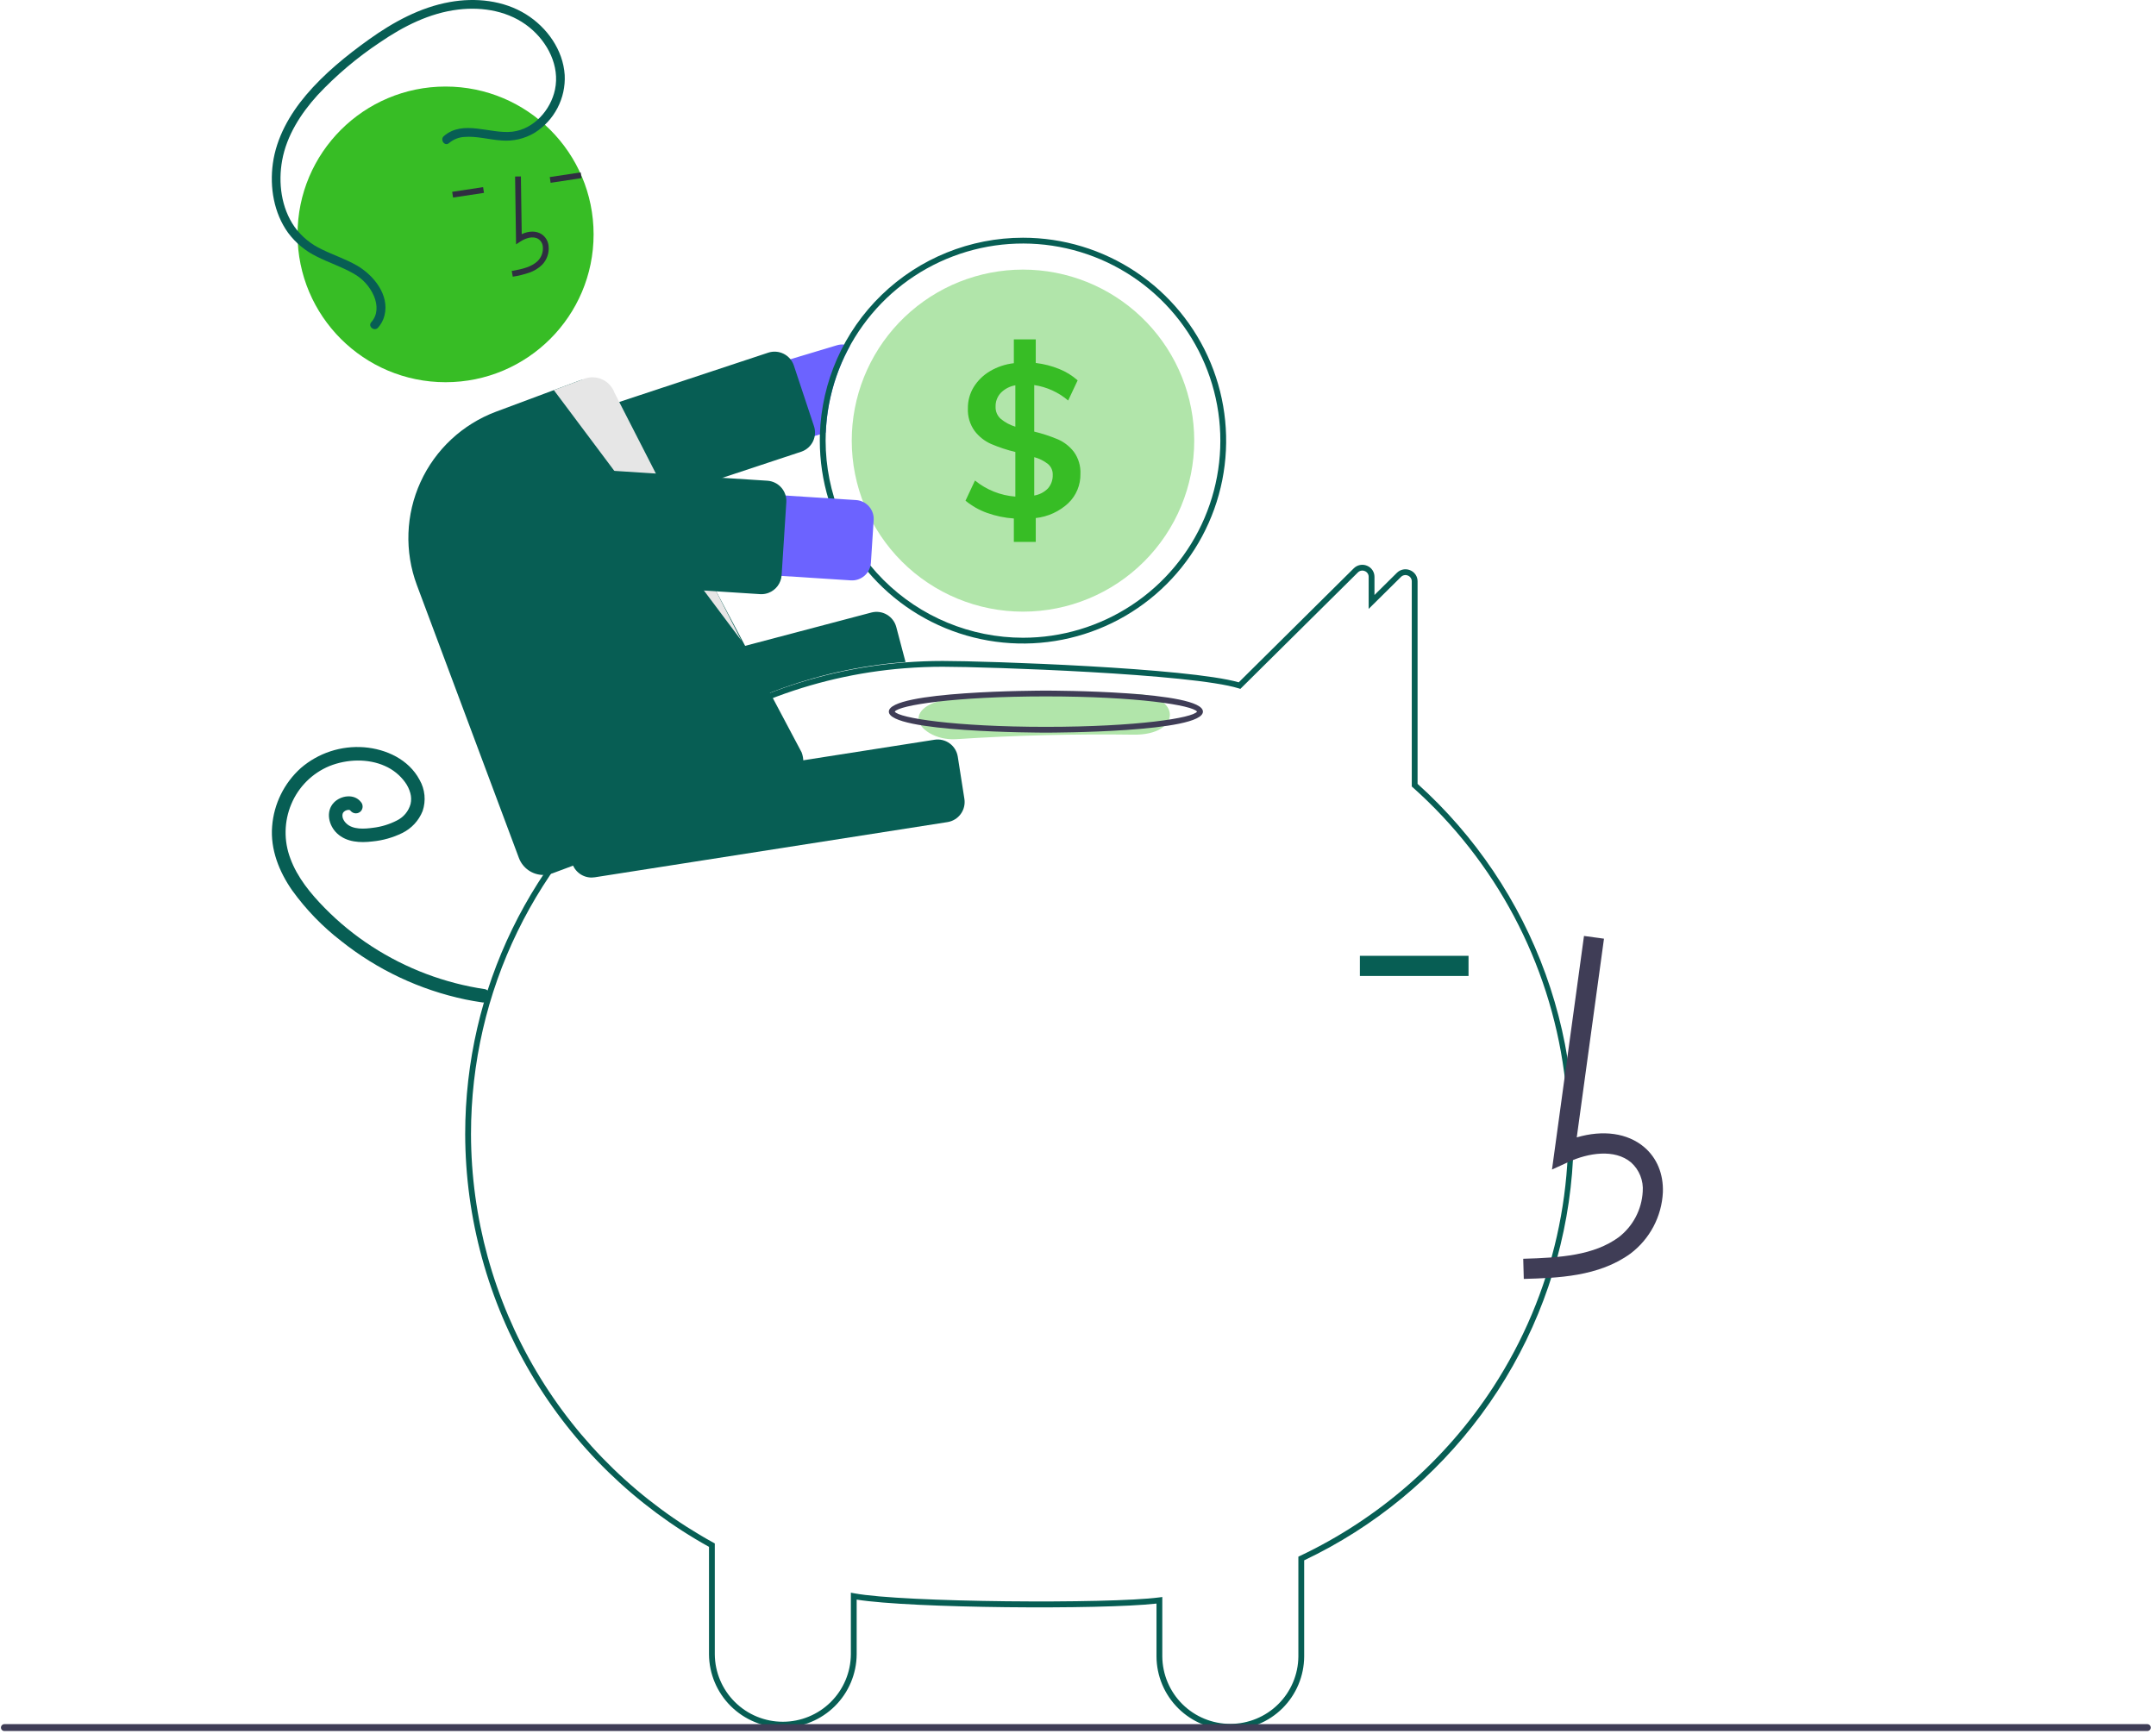 <svg width="368" height="296" viewBox="0 0 368 296" fill="none" xmlns="http://www.w3.org/2000/svg">
<path d="M210.002 295.281C206.673 295.29 203.476 293.979 201.113 291.637C198.751 289.294 197.415 286.111 197.398 282.786V273.754C187.931 274.813 155.515 274.568 146.222 273.076V282.425C146.197 285.747 144.858 288.925 142.498 291.266C140.137 293.607 136.945 294.92 133.619 294.92C130.293 294.92 127.101 293.607 124.74 291.266C122.379 288.925 121.04 285.747 121.016 282.425V264.07C108.43 257.086 97.938 246.874 90.623 234.488C83.307 222.102 79.433 207.99 79.401 193.609C79.401 168.951 90.589 145.948 110.096 130.499C122.779 120.42 138.19 114.359 154.347 113.093C156.541 112.922 158.747 112.835 160.906 112.835C168.512 112.835 202.827 114.008 211.437 116.482L231.069 97.024C231.358 96.734 231.726 96.537 232.128 96.457C232.529 96.377 232.946 96.418 233.323 96.575C233.704 96.727 234.03 96.989 234.259 97.329C234.487 97.669 234.607 98.07 234.604 98.479V101.573L238.426 97.791C238.715 97.501 239.083 97.303 239.484 97.223C239.885 97.143 240.301 97.184 240.679 97.342C241.06 97.493 241.386 97.756 241.615 98.095C241.844 98.435 241.964 98.836 241.961 99.246V133.818C251.812 142.689 259.32 153.851 263.82 166.313C268.32 178.775 269.673 192.154 267.759 205.264C265.844 218.373 260.722 230.809 252.846 241.468C244.969 252.128 234.582 260.682 222.605 266.372V282.786C222.588 286.111 221.252 289.294 218.89 291.637C216.527 293.979 213.33 295.29 210.002 295.281ZM198.389 272.632V282.786C198.414 285.846 199.649 288.772 201.824 290.927C203.999 293.082 206.938 294.291 210.001 294.291C213.065 294.291 216.004 293.082 218.179 290.927C220.354 288.772 221.589 285.846 221.614 282.786V265.747L221.897 265.613C235.336 259.243 246.745 249.277 254.857 236.822C265.194 220.928 269.492 201.863 266.975 183.077C264.458 164.292 255.292 147.027 241.134 134.407L240.97 134.26V99.246C240.973 99.033 240.912 98.824 240.793 98.648C240.674 98.471 240.504 98.335 240.305 98.258C240.108 98.174 239.889 98.151 239.679 98.193C239.468 98.235 239.275 98.339 239.125 98.492L233.613 103.946V98.479C233.616 98.266 233.555 98.057 233.436 97.881C233.317 97.704 233.147 97.568 232.948 97.491C232.75 97.407 232.532 97.385 232.321 97.427C232.11 97.469 231.917 97.574 231.766 97.727L211.714 117.602L211.429 117.513C203.425 115.011 168.57 113.824 160.906 113.824C158.773 113.824 156.592 113.91 154.425 114.08C138.464 115.33 123.241 121.318 110.712 131.274C91.443 146.534 80.392 169.255 80.392 193.609C80.425 207.863 84.278 221.848 91.551 234.111C98.824 246.374 109.252 256.469 121.751 263.346L122.006 263.487V282.425C122.032 285.485 123.267 288.41 125.442 290.565C127.617 292.719 130.556 293.928 133.619 293.928C136.682 293.928 139.621 292.719 141.796 290.565C143.971 288.41 145.206 285.485 145.231 282.425V271.892L145.818 272.002C154.169 273.571 189.331 273.819 197.829 272.705L198.389 272.632Z" fill="#075E54"/>
<path d="M142.838 58.946L87.976 75.414C86.231 75.94 84.767 77.136 83.904 78.74C83.042 80.344 82.852 82.224 83.376 83.968C83.901 85.712 85.097 87.176 86.702 88.039C88.306 88.903 90.189 89.094 91.935 88.572L139.945 74.157L140.951 73.855C141.154 68.678 142.56 63.62 145.058 59.079C144.744 58.938 144.409 58.851 144.067 58.822C143.653 58.782 143.236 58.824 142.838 58.946Z" fill="#6C63FF"/>
<path d="M90.986 92.084C90.258 92.082 89.548 91.851 88.958 91.425C88.368 90.999 87.927 90.398 87.698 89.708L84.267 79.367C84.124 78.935 84.067 78.48 84.1 78.026C84.133 77.572 84.255 77.129 84.46 76.723C84.664 76.316 84.947 75.954 85.291 75.657C85.636 75.359 86.036 75.132 86.468 74.989L131.12 60.208C131.553 60.065 132.009 60.008 132.463 60.041C132.917 60.074 133.36 60.196 133.767 60.401C134.174 60.605 134.537 60.887 134.835 61.231C135.133 61.575 135.36 61.974 135.503 62.406L138.934 72.747C139.219 73.597 139.162 74.525 138.774 75.334C138.386 76.143 137.699 76.77 136.856 77.081C136.815 77.097 136.773 77.111 136.731 77.125L92.08 91.906C91.727 92.023 91.358 92.083 90.986 92.084Z" fill="#075E54"/>
<path d="M174.609 40.581C165.597 40.585 156.94 44.091 150.47 50.358C144 56.624 140.226 65.16 139.945 74.157C139.935 74.508 139.93 74.865 139.93 75.221C139.93 82.072 141.964 88.769 145.775 94.466C149.585 100.162 155.001 104.602 161.338 107.224C167.675 109.846 174.648 110.532 181.375 109.195C188.102 107.858 194.281 104.559 199.131 99.715C203.981 94.871 207.284 88.698 208.622 81.979C209.96 75.26 209.273 68.295 206.648 61.965C204.024 55.636 199.579 50.226 193.876 46.419C188.173 42.613 181.468 40.581 174.609 40.581ZM174.609 108.871C165.677 108.862 157.114 105.313 150.798 99.005C144.483 92.696 140.93 84.143 140.921 75.221C140.921 74.761 140.931 74.306 140.951 73.855C141.219 67.264 143.421 60.897 147.283 55.545C151.145 50.194 156.497 46.094 162.673 43.757C168.849 41.419 175.577 40.946 182.019 42.397C188.462 43.848 194.336 47.159 198.91 51.917C203.484 56.676 206.557 62.673 207.746 69.162C208.936 75.651 208.189 82.346 205.6 88.415C203.011 94.484 198.693 99.658 193.182 103.295C187.672 106.932 181.214 108.871 174.609 108.871Z" fill="#075E54"/>
<path d="M203.839 75.221C203.839 82.964 200.759 90.391 195.278 95.866C189.796 101.341 182.361 104.417 174.609 104.417C166.857 104.417 159.423 101.341 153.941 95.866C148.459 90.391 145.38 82.964 145.38 75.221C145.38 74.296 145.424 73.385 145.509 72.484C146.213 65.011 149.772 58.096 155.446 53.175C161.12 48.254 168.474 45.705 175.981 46.057C183.487 46.409 190.569 49.636 195.757 55.066C200.944 60.497 203.839 67.715 203.839 75.221Z" fill="#B1E5AA"/>
<path d="M183.313 77.161C182.605 76.231 181.673 75.494 180.604 75.018C179.285 74.463 177.923 74.016 176.531 73.682V65.735C178.67 66.057 180.676 66.971 182.323 68.372L183.938 64.933C183.009 64.107 181.942 63.449 180.787 62.989C179.506 62.47 178.161 62.126 176.789 61.964V57.936H173.049V62.004C171.604 62.166 170.211 62.633 168.961 63.374C167.833 64.042 166.882 64.972 166.192 66.086C165.533 67.173 165.192 68.423 165.206 69.694C165.142 71.071 165.541 72.43 166.341 73.553C167.077 74.526 168.048 75.296 169.164 75.79C170.504 76.362 171.89 76.82 173.306 77.161V84.777C170.782 84.587 168.377 83.628 166.415 82.03L164.8 85.475C165.897 86.38 167.145 87.087 168.486 87.563C169.956 88.088 171.491 88.408 173.049 88.513V92.506H176.789V88.439C178.866 88.212 180.815 87.32 182.342 85.895C183.015 85.251 183.547 84.474 183.903 83.613C184.26 82.753 184.433 81.828 184.413 80.897C184.475 79.564 184.088 78.248 183.313 77.161ZM173.306 72.841C172.395 72.565 171.548 72.111 170.814 71.505C170.523 71.246 170.294 70.927 170.141 70.569C169.989 70.212 169.917 69.825 169.932 69.436C169.905 68.555 170.23 67.699 170.834 67.056C171.504 66.382 172.368 65.934 173.306 65.775V72.841ZM178.88 83.371C178.248 84.019 177.425 84.447 176.531 84.594V78.042C177.385 78.271 178.184 78.67 178.88 79.215C179.143 79.44 179.353 79.721 179.493 80.038C179.632 80.355 179.699 80.699 179.687 81.046C179.721 81.895 179.433 82.726 178.88 83.371Z" fill="#37BD25"/>
<path d="M92.578 133.992C91.812 133.991 91.068 133.737 90.462 133.27C89.855 132.804 89.419 132.15 89.222 131.411L87.354 124.349C87.12 123.462 87.249 122.518 87.71 121.724C88.173 120.931 88.931 120.353 89.819 120.118L148.744 104.565C149.633 104.333 150.578 104.462 151.371 104.925C152.165 105.387 152.744 106.145 152.98 107.032L154.562 113.014L154.266 113.037C139.153 114.211 124.694 119.684 112.598 128.809L112.512 128.85L93.458 133.878C93.171 133.953 92.875 133.992 92.578 133.992Z" fill="#075E54"/>
<path d="M82.819 168.872C75.907 167.852 69.296 165.355 63.438 161.552C60.535 159.67 57.848 157.474 55.425 155.006C53.033 152.569 50.745 149.8 49.56 146.555C48.42 143.552 48.479 140.227 49.724 137.267C50.953 134.324 53.299 131.989 56.248 130.771C59.216 129.589 62.801 129.463 65.689 130.757C67.065 131.36 68.256 132.317 69.139 133.532C69.549 134.091 69.853 134.722 70.036 135.391C70.205 135.998 70.22 136.637 70.08 137.251C69.911 137.865 69.612 138.435 69.205 138.923C68.797 139.411 68.289 139.807 67.715 140.083C66.453 140.73 65.085 141.147 63.677 141.314C62.26 141.507 60.224 141.682 59.085 140.546C58.851 140.322 58.666 140.05 58.544 139.749C58.458 139.519 58.429 139.272 58.459 139.028C58.442 139.135 58.527 138.794 58.522 138.808C58.504 138.858 58.426 138.981 58.537 138.792C58.572 138.73 58.611 138.67 58.653 138.612C58.615 138.661 58.532 138.742 58.68 138.603C58.802 138.47 58.959 138.373 59.133 138.324C59.202 138.304 59.271 138.288 59.34 138.269C59.515 138.221 59.166 138.272 59.344 138.266C59.413 138.264 59.483 138.265 59.552 138.262C59.727 138.254 59.379 138.215 59.547 138.257C59.612 138.273 59.677 138.289 59.741 138.309C59.881 138.353 59.642 138.207 59.737 138.317C59.848 138.445 59.621 138.192 59.747 138.316C59.809 138.378 59.869 138.443 59.924 138.511C60.143 138.727 60.438 138.848 60.745 138.848C61.053 138.848 61.347 138.727 61.566 138.511C61.778 138.29 61.895 137.996 61.895 137.691C61.895 137.385 61.778 137.092 61.566 136.871C60.421 135.453 58.159 135.803 57.001 137.001C55.523 138.53 56.109 140.952 57.546 142.285C59.172 143.795 61.476 143.9 63.569 143.647C65.338 143.478 67.061 142.991 68.656 142.211C70.242 141.433 71.482 140.095 72.136 138.456C72.432 137.581 72.538 136.654 72.448 135.735C72.357 134.816 72.073 133.927 71.613 133.127C69.765 129.657 65.94 127.879 62.158 127.57C60.211 127.418 58.254 127.653 56.398 128.261C54.543 128.87 52.827 129.84 51.349 131.115C48.501 133.676 46.747 137.233 46.45 141.049C46.12 145.006 47.657 148.849 49.898 152.042C52.244 155.286 55.043 158.178 58.211 160.629C64.403 165.567 71.667 168.989 79.42 170.621C80.343 170.811 81.27 170.974 82.202 171.109C82.498 171.181 82.811 171.137 83.077 170.987C83.342 170.836 83.54 170.59 83.63 170.299C83.71 170.003 83.669 169.687 83.518 169.42C83.366 169.153 83.115 168.956 82.819 168.872L82.819 168.872Z" fill="#075E54"/>
<path d="M193.487 118.459C183.36 118.316 173.264 118.573 163.201 119.229C159.761 119.453 156.785 120.668 156.785 122.709C156.785 124.415 159.738 126.414 163.201 126.188C173.259 125.532 183.355 125.276 193.487 125.418C201.748 125.535 201.743 118.575 193.487 118.459Z" fill="#B1E5AA"/>
<path d="M178.519 125.073C177.424 125.073 151.714 125.032 151.714 121.485C151.714 117.938 177.424 117.897 178.519 117.897C179.613 117.897 205.323 117.938 205.323 121.485C205.323 125.032 179.613 125.073 178.519 125.073ZM152.719 121.485C153.423 122.56 162.874 124.083 178.519 124.083C194.164 124.083 203.614 122.56 204.318 121.485C203.614 120.41 194.164 118.887 178.519 118.887C162.874 118.887 153.423 120.41 152.719 121.485V121.485Z" fill="#3F3D56"/>
<path d="M260.09 218.328C265.782 218.17 272.865 217.973 278.322 213.991C279.947 212.757 281.282 211.183 282.234 209.379C283.186 207.575 283.731 205.585 283.831 203.548C283.943 200.404 282.805 197.659 280.629 195.821C277.778 193.416 273.617 192.852 269.131 194.168L273.778 160.247L270.367 159.78L264.904 199.659L267.753 198.353C271.055 196.84 275.589 196.07 278.406 198.448C279.098 199.07 279.637 199.842 279.981 200.706C280.325 201.569 280.465 202.501 280.391 203.427C280.307 204.943 279.898 206.423 279.19 207.767C278.483 209.11 277.494 210.286 276.291 211.213C272.044 214.312 266.398 214.712 259.995 214.89L260.09 218.328Z" fill="#3F3D56"/>
<path d="M250.659 163.172H232.114V166.612H250.659V163.172Z" fill="#075E54"/>
<path d="M100.97 149.81C100.144 149.807 99.347 149.511 98.72 148.974C98.094 148.438 97.678 147.696 97.55 146.881L96.418 139.666C96.276 138.758 96.501 137.832 97.043 137.09C97.584 136.347 98.399 135.85 99.307 135.707L159.515 126.284C160.424 126.143 161.351 126.367 162.094 126.908C162.837 127.449 163.335 128.263 163.478 129.17L164.61 136.386C164.751 137.293 164.526 138.22 163.985 138.962C163.443 139.704 162.629 140.201 161.721 140.344L101.512 149.767C101.333 149.795 101.152 149.81 100.97 149.81Z" fill="#075E54"/>
<path d="M76.053 65.249C90.007 65.249 101.319 53.95 101.319 40.011C101.319 26.073 90.007 14.774 76.053 14.774C62.099 14.774 50.787 26.073 50.787 40.011C50.787 53.95 62.099 65.249 76.053 65.249Z" fill="#37BD25"/>
<path d="M90.358 46.541C91.165 46.259 91.903 45.807 92.521 45.217C92.93 44.796 93.242 44.29 93.435 43.736C93.628 43.182 93.698 42.593 93.638 42.009C93.604 41.593 93.474 41.19 93.258 40.833C93.042 40.475 92.746 40.172 92.394 39.948C91.479 39.386 90.271 39.408 89.051 39.972L88.91 30.121L87.92 30.135L88.085 41.717L88.84 41.222C89.714 40.651 90.971 40.236 91.875 40.791C92.098 40.938 92.285 41.135 92.42 41.366C92.555 41.596 92.635 41.855 92.654 42.122C92.696 42.557 92.643 42.996 92.5 43.408C92.356 43.821 92.126 44.198 91.823 44.514C90.749 45.578 89.16 45.935 87.345 46.261L87.521 47.235C88.485 47.089 89.435 46.857 90.358 46.541Z" fill="#2F2E41"/>
<path d="M99.113 29.43L93.837 30.228L93.985 31.206L99.261 30.408L99.113 29.43Z" fill="#2F2E41"/>
<path d="M82.459 31.948L77.182 32.746L77.331 33.724L82.607 32.926L82.459 31.948Z" fill="#2F2E41"/>
<path d="M92.75 149.369C91.841 149.367 90.954 149.088 90.208 148.571C89.462 148.053 88.891 147.321 88.571 146.471L71.151 99.872C69.022 94.157 69.249 87.831 71.783 82.283C74.317 76.735 78.951 72.418 84.668 70.279L98.832 64.995C99.38 64.79 99.963 64.694 100.548 64.715C101.133 64.735 101.708 64.871 102.24 65.114C102.771 65.35 103.249 65.691 103.647 66.114C104.044 66.538 104.354 67.037 104.556 67.581L136.826 128.439C137.035 128.988 137.134 129.573 137.116 130.16C137.099 130.747 136.965 131.325 136.723 131.86C136.481 132.395 136.135 132.878 135.706 133.279C135.277 133.68 134.772 133.993 134.222 134.199L94.308 149.086C93.81 149.272 93.282 149.368 92.75 149.369Z" fill="#075E54"/>
<path d="M94.535 66.599L126.553 109.366L104.888 67.047C104.709 66.554 104.434 66.1 104.08 65.712C103.725 65.324 103.298 65.01 102.822 64.787C102.345 64.565 101.83 64.438 101.305 64.414C100.78 64.391 100.255 64.47 99.761 64.649L94.535 66.599Z" fill="#E6E6E6"/>
<path d="M145.231 99.077L88.063 95.399C87.162 95.341 86.281 95.106 85.471 94.708C84.661 94.31 83.937 93.757 83.341 93.079C82.745 92.402 82.288 91.614 81.997 90.76C81.705 89.906 81.585 89.004 81.643 88.103C81.701 87.204 81.936 86.324 82.335 85.514C82.733 84.705 83.287 83.982 83.966 83.386C84.644 82.791 85.433 82.335 86.288 82.044C87.142 81.753 88.046 81.633 88.947 81.691L146.115 85.369C146.537 85.396 146.95 85.506 147.329 85.692C147.709 85.879 148.048 86.138 148.327 86.455C148.606 86.772 148.82 87.141 148.957 87.541C149.093 87.941 149.149 88.364 149.122 88.785L148.652 96.074C148.597 96.925 148.206 97.72 147.564 98.283C146.923 98.847 146.084 99.132 145.231 99.077Z" fill="#6C63FF"/>
<path d="M129.955 101.436C129.88 101.436 129.804 101.433 129.728 101.428H129.728L82.785 98.408C82.33 98.379 81.886 98.26 81.477 98.06C81.069 97.859 80.704 97.58 80.403 97.238C80.102 96.897 79.872 96.499 79.725 96.069C79.578 95.638 79.518 95.183 79.547 94.729L80.35 82.279C80.379 81.825 80.497 81.382 80.698 80.973C80.899 80.565 81.179 80.2 81.521 79.9C81.863 79.6 82.261 79.37 82.692 79.223C83.123 79.076 83.579 79.016 84.034 79.045L130.977 82.065C131.894 82.125 132.75 82.546 133.357 83.236C133.964 83.926 134.273 84.828 134.214 85.745L133.412 98.194C133.368 98.862 133.132 99.502 132.732 100.038C132.333 100.574 131.787 100.984 131.16 101.218C130.774 101.362 130.366 101.436 129.955 101.436Z" fill="#075E54"/>
<path d="M75.763 23.229C79.087 20.373 83.651 22.927 87.463 22.48C91.11 22.052 93.989 18.785 94.725 15.314C95.583 11.264 93.479 7.206 90.377 4.681C86.98 1.916 82.474 1.122 78.204 1.634C73.311 2.22 68.836 4.499 64.82 7.254C60.944 9.832 57.379 12.849 54.197 16.245C51.348 19.389 48.934 23.135 48.163 27.365C47.463 31.208 47.998 35.468 50.273 38.724C51.479 40.393 53.096 41.723 54.966 42.587C56.917 43.543 58.998 44.227 60.888 45.309C63.745 46.945 66.522 50.336 65.627 53.865C65.435 54.636 65.056 55.348 64.524 55.939C63.885 56.648 62.732 55.711 63.373 55C64.499 53.752 64.454 52.086 63.854 50.596C63.141 48.916 61.877 47.528 60.271 46.66C58.292 45.53 56.108 44.833 54.081 43.803C52.14 42.864 50.456 41.469 49.171 39.739C46.744 36.37 46.018 31.987 46.569 27.931C47.164 23.543 49.422 19.555 52.251 16.213C55.331 12.576 59.114 9.498 62.978 6.732C67.125 3.764 71.706 1.256 76.775 0.348C81.17 -0.438 85.933 0.046 89.776 2.438C93.363 4.671 96.113 8.512 96.387 12.803C96.485 14.756 96.061 16.7 95.157 18.434C94.254 20.169 92.904 21.631 91.246 22.672C89.546 23.688 87.569 24.146 85.594 23.98C83.482 23.845 81.369 23.199 79.244 23.378C78.283 23.437 77.367 23.806 76.635 24.432C75.908 25.055 75.043 23.847 75.763 23.229V23.229Z" fill="#075E54"/>
<path d="M366.511 295.513H0.751C0.594 295.512 0.445 295.45 0.335 295.34C0.224 295.229 0.162 295.08 0.162 294.924C0.162 294.768 0.224 294.618 0.335 294.508C0.445 294.397 0.594 294.335 0.751 294.334H366.511C366.667 294.334 366.817 294.397 366.928 294.507C367.038 294.618 367.1 294.767 367.1 294.924C367.1 295.08 367.038 295.23 366.928 295.34C366.817 295.451 366.667 295.513 366.511 295.513Z" fill="#3F3D56"/>
</svg>
